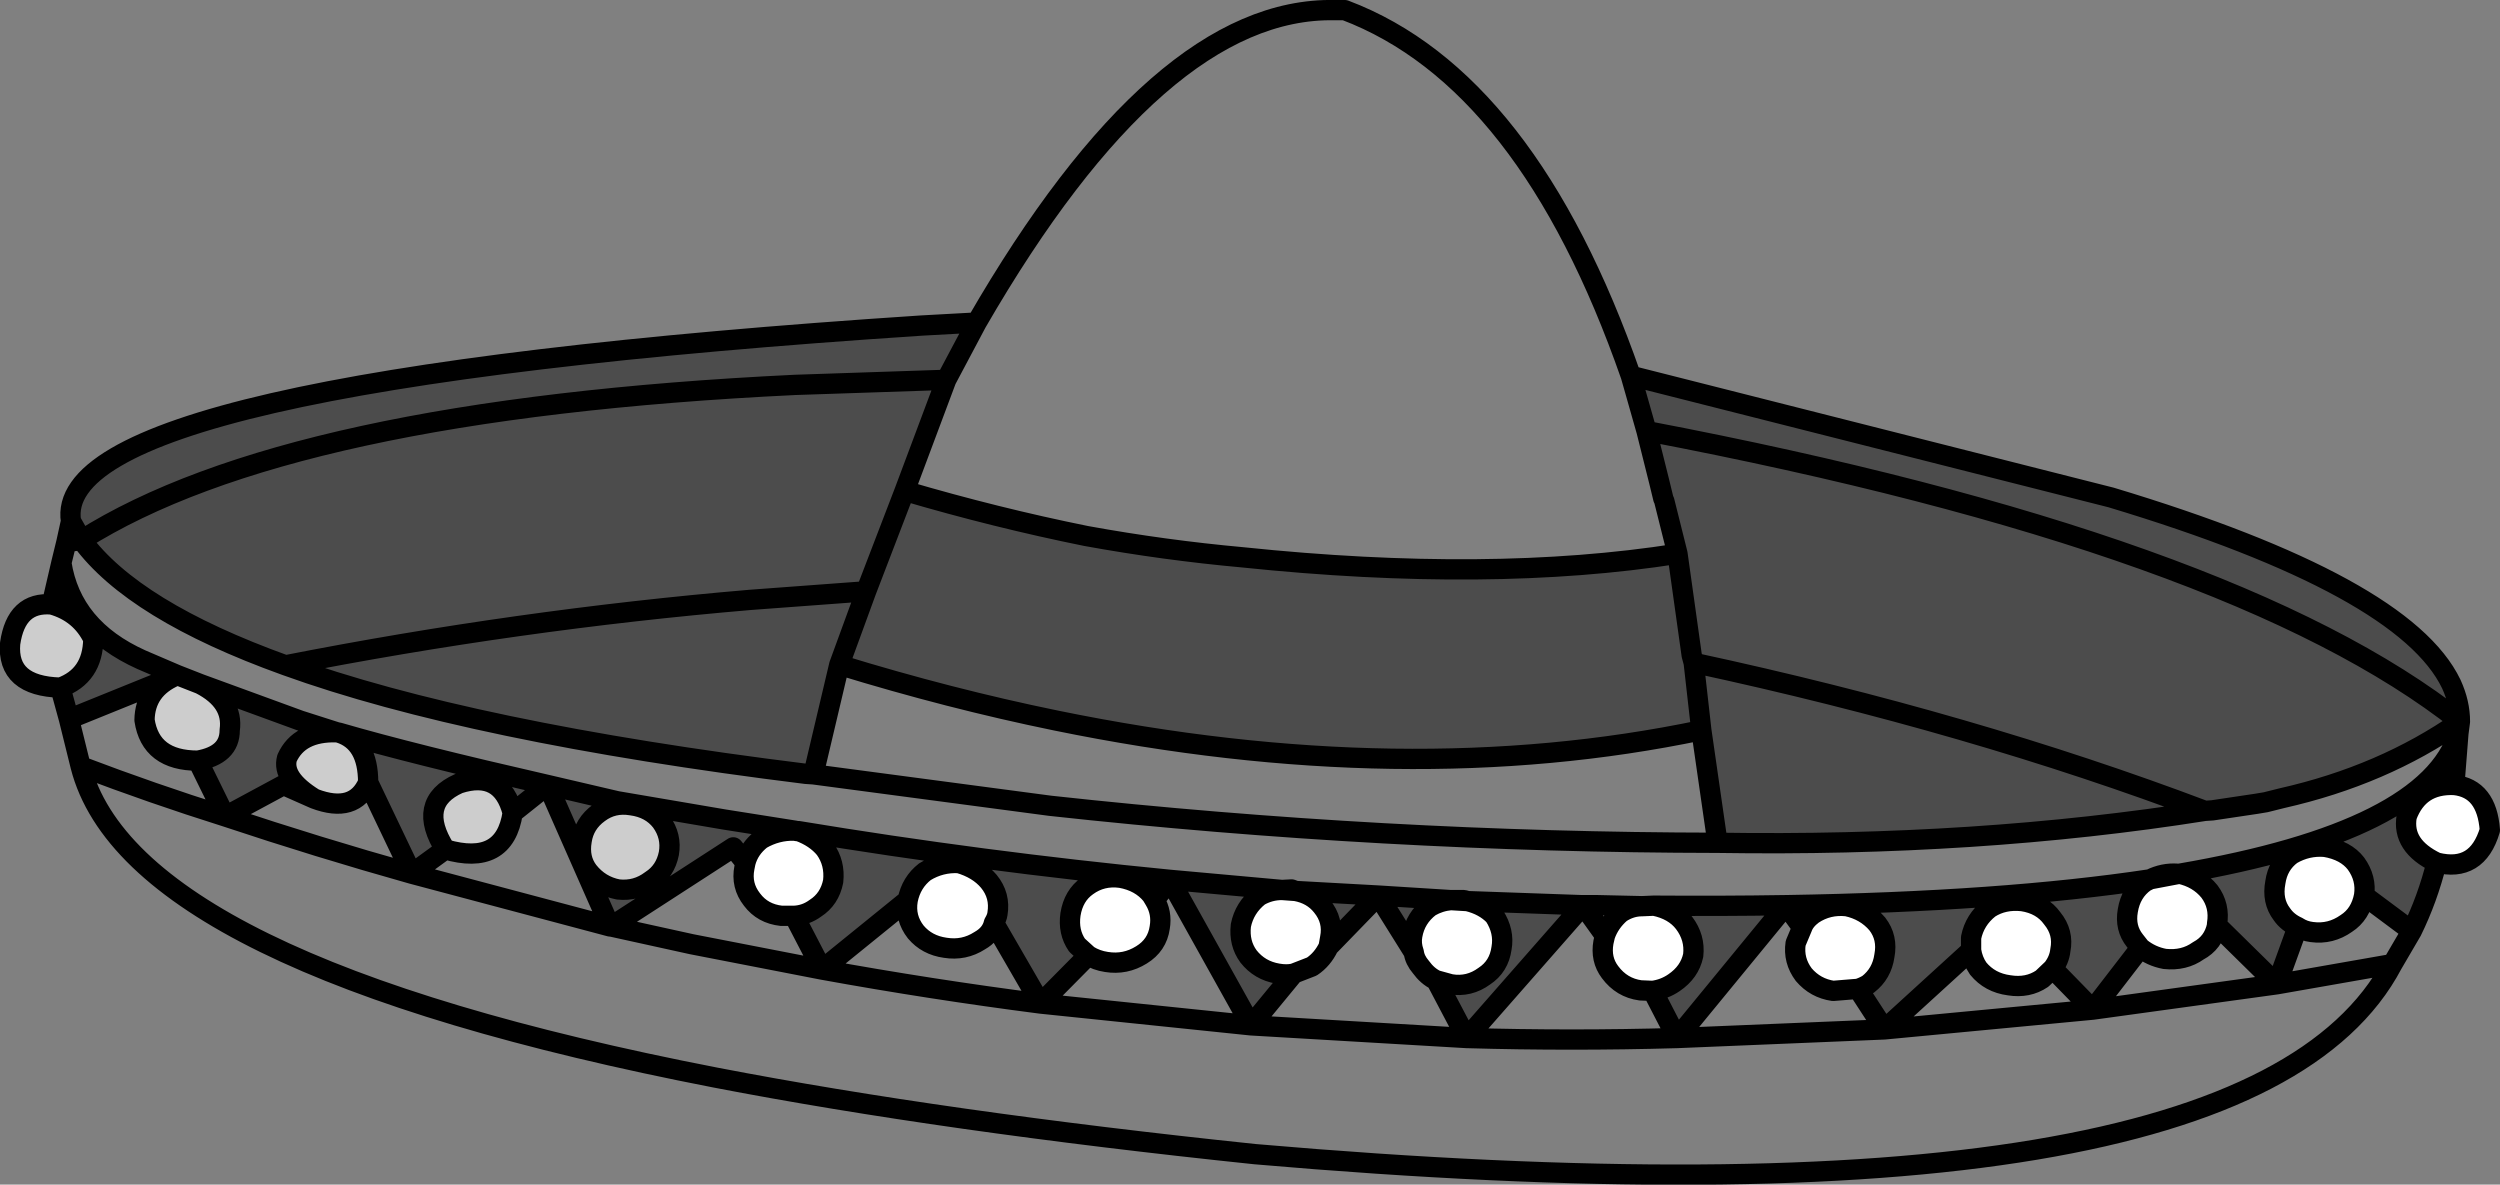 <?xml version="1.0" encoding="UTF-8" standalone="no"?>
<svg xmlns:xlink="http://www.w3.org/1999/xlink" height="116.8px" width="246.5px" xmlns="http://www.w3.org/2000/svg">
  <rect width="100%" height="100%" fill="#808080" stroke="none"/>
  <g transform="matrix(1.0, 0.0, 0.0, 1.0, 127.8, 102.65)">
    <path d="M13.2 -13.25 Q14.15 -13.8 15.25 -13.9 L16.9 -13.8 Q18.55 -13.4 19.55 -12.35 20.55 -10.8 20.25 -9.15 20.0 -7.35 18.55 -6.4 17.05 -5.3 15.25 -5.6 L13.8 -6.0 Q12.95 -6.4 12.3 -7.3 11.7 -8.0 11.6 -8.75 11.3 -9.6 11.45 -10.4 11.75 -12.15 13.2 -13.25 M3.2 -9.3 Q2.6 -8.05 1.55 -7.35 L-0.25 -6.65 Q-0.95 -6.5 -1.8 -6.65 -3.6 -6.95 -4.7 -8.35 -5.65 -9.65 -5.45 -11.4 -5.1 -13.15 -3.65 -14.3 -2.6 -14.9 -1.4 -14.9 L-0.05 -14.8 Q1.6 -14.5 2.55 -13.3 3.7 -11.9 3.35 -10.15 L3.2 -9.3 M34.1 -13.3 L35.25 -13.35 35.3 -13.35 Q37.25 -12.95 38.25 -11.65 39.35 -10.2 39.15 -8.45 38.8 -6.8 37.25 -5.75 36.3 -5.1 35.15 -4.95 L33.95 -5.0 Q32.1 -5.25 30.95 -6.8 30.0 -8.05 30.3 -9.75 L30.45 -10.4 Q30.9 -11.7 32.0 -12.65 33.0 -13.3 34.1 -13.3 M54.3 -13.3 Q56.15 -12.9 57.3 -11.55 58.35 -10.2 58.0 -8.4 57.75 -6.65 56.4 -5.6 55.9 -5.3 55.4 -5.15 L52.95 -4.95 Q51.2 -5.2 50.05 -6.55 49.0 -7.95 49.25 -9.65 L49.9 -11.2 Q50.15 -11.9 50.95 -12.5 52.45 -13.5 54.3 -13.3 M67.25 -7.15 Q66.7 -7.95 66.55 -8.95 L66.55 -10.2 Q66.9 -11.95 68.35 -13.1 69.75 -14.0 71.6 -13.8 73.55 -13.5 74.55 -12.1 75.7 -10.7 75.35 -8.95 75.25 -8.0 74.6 -7.15 L73.55 -6.15 Q72.15 -5.2 70.3 -5.5 68.4 -5.75 67.25 -7.15 M98.15 -18.4 Q99.7 -19.3 101.45 -19.15 103.5 -18.8 104.5 -17.5 105.55 -16.05 105.3 -14.35 104.95 -12.5 103.55 -11.6 102.0 -10.5 100.15 -10.75 99.35 -10.85 98.75 -11.25 97.75 -11.7 97.2 -12.5 96.2 -13.8 96.55 -15.65 96.8 -17.4 98.15 -18.4 M84.2 -15.95 L87.1 -16.5 Q88.95 -16.1 90.05 -14.75 91.1 -13.35 90.8 -11.55 L90.8 -11.4 Q90.45 -9.7 88.95 -8.9 87.55 -7.9 85.65 -8.1 84.3 -8.35 83.25 -9.2 L82.7 -9.9 Q81.7 -11.15 82.0 -12.85 82.3 -14.7 83.7 -15.7 L84.2 -15.95 M112.45 -17.6 Q109.0 -19.25 109.5 -22.15 110.7 -25.4 114.2 -25.25 117.4 -24.9 117.7 -20.8 116.45 -16.6 112.45 -17.6 M-49.2 -20.7 L-49.05 -20.7 Q-47.4 -20.1 -46.45 -18.95 -45.45 -17.55 -45.65 -15.75 -46.0 -14.0 -47.4 -13.1 -48.35 -12.4 -49.5 -12.35 L-50.75 -12.35 Q-52.6 -12.55 -53.65 -13.95 -54.75 -15.35 -54.4 -17.1 L-54.3 -17.6 Q-53.95 -18.95 -52.75 -19.9 -51.2 -20.8 -49.45 -20.75 L-49.2 -20.7 M-22.25 -12.5 Q-21.95 -14.35 -20.6 -15.3 -19.15 -16.35 -17.3 -16.1 -15.35 -15.75 -14.25 -14.4 L-13.95 -13.9 Q-13.2 -12.65 -13.45 -11.2 -13.7 -9.45 -15.25 -8.5 -16.85 -7.5 -18.7 -7.8 -19.7 -7.95 -20.5 -8.45 L-21.6 -9.45 Q-22.5 -10.75 -22.25 -12.5 M-29.45 -12.55 Q-29.5 -12.15 -29.8 -11.65 -30.05 -10.55 -31.2 -9.9 -32.75 -8.9 -34.6 -9.2 -36.4 -9.45 -37.5 -10.75 -38.6 -12.15 -38.3 -13.9 -37.95 -15.65 -36.6 -16.7 -35.05 -17.65 -33.25 -17.55 -31.35 -17.0 -30.3 -15.75 -29.15 -14.35 -29.45 -12.55" fill="#ffffff" fill-rule="evenodd" stroke="none"/>
    <path d="M-121.85 -34.85 Q-127.15 -35.0 -126.8 -39.2 -126.2 -43.35 -122.7 -43.05 -119.85 -42.25 -118.6 -39.65 -118.65 -36.0 -121.85 -34.85 M-91.5 -25.5 Q-92.85 -22.4 -96.8 -23.9 -100.05 -25.9 -99.5 -27.9 -98.3 -30.55 -94.6 -30.45 L-94.35 -30.4 Q-91.5 -29.5 -91.5 -25.5 M-110.5 -36.0 L-110.45 -36.05 -110.35 -36.1 -108.05 -35.2 Q-104.75 -33.5 -105.15 -30.65 -105.15 -28.2 -108.3 -27.65 -112.95 -27.65 -113.55 -31.65 -113.5 -34.7 -110.5 -36.0 M-82.55 -25.4 Q-78.35 -26.75 -77.25 -22.5 -78.05 -17.2 -83.9 -18.9 -86.8 -23.5 -82.55 -25.4 M-65.55 -23.25 Q-63.65 -23.0 -62.6 -21.65 -61.55 -20.2 -61.85 -18.5 -62.2 -16.75 -63.6 -15.85 -65.05 -14.75 -66.85 -14.95 -68.65 -15.3 -69.8 -16.75 -70.75 -18.0 -70.45 -19.75 -70.2 -21.45 -68.75 -22.5 -67.35 -23.55 -65.55 -23.25" fill="#cdcdcd" fill-rule="evenodd" stroke="none"/>
    <path d="M-31.5 -70.85 L-34.5 -65.2 -38.6 -54.25 Q-29.6 -51.6 -20.7 -49.8 -13.0 -48.4 -5.3 -47.7 19.15 -45.15 37.6 -48.05 L36.3 -53.25 35.75 -53.5 36.15 -53.55 36.2 -53.5 35.8 -55.15 33.4 -64.2 33.0 -65.6 80.35 -53.6 Q109.25 -44.9 113.9 -35.2 114.75 -33.35 114.75 -31.5 107.15 -26.2 97.2 -23.95 L95.6 -23.55 94.7 -23.4 90.35 -22.75 89.6 -22.7 Q66.6 -31.4 39.2 -37.3 L39.0 -38.05 37.6 -48.05 39.0 -38.05 39.2 -37.3 Q66.6 -31.4 89.6 -22.7 67.2 -19.15 41.55 -19.55 L39.95 -30.65 39.2 -37.3 39.95 -30.65 Q10.75 -24.55 -23.65 -31.6 -34.15 -33.75 -45.05 -37.1 L-47.6 -26.3 -48.35 -26.35 Q-81.4 -30.45 -99.65 -37.05 -114.65 -42.45 -119.75 -49.4 L-120.8 -51.25 Q-122.95 -64.9 -36.95 -70.55 L-31.5 -70.85 M114.6 -30.35 L114.2 -25.25 Q110.7 -25.4 109.5 -22.15 109.0 -19.25 112.45 -17.6 111.55 -14.0 110.0 -10.85 L105.3 -14.35 Q105.55 -16.05 104.5 -17.5 103.5 -18.8 101.45 -19.15 99.7 -19.3 98.15 -18.4 96.8 -17.4 96.55 -15.65 96.2 -13.8 97.2 -12.5 97.75 -11.7 98.75 -11.25 L96.7 -5.6 90.8 -11.4 90.8 -11.55 Q91.1 -13.35 90.05 -14.75 88.95 -16.1 87.1 -16.5 111.6 -20.7 114.6 -30.35 M-121.0 -31.75 L-121.85 -34.85 Q-118.65 -36.0 -118.6 -39.65 -119.85 -42.25 -122.7 -43.05 L-121.75 -47.15 Q-120.75 -40.7 -113.85 -37.6 L-110.35 -36.1 -110.45 -36.05 -110.5 -36.0 -121.0 -31.75 M33.4 -64.2 L34.55 -60.15 35.8 -55.15 34.55 -60.15 33.4 -64.2 M34.55 -60.15 Q92.5 -49.1 114.75 -31.5 92.5 -49.1 34.55 -60.15 M15.25 -13.9 Q14.15 -13.8 13.2 -13.25 11.75 -12.15 11.45 -10.4 11.3 -9.6 11.6 -8.75 L8.1 -14.35 15.25 -13.9 M13.8 -6.0 L15.25 -5.6 Q17.05 -5.3 18.55 -6.4 20.0 -7.35 20.25 -9.15 20.55 -10.8 19.55 -12.35 18.55 -13.4 16.9 -13.8 L28.2 -13.4 28.3 -13.4 16.8 -0.3 13.8 -6.0 M35.3 -13.35 Q42.05 -13.3 48.2 -13.4 L48.3 -13.4 Q69.65 -13.75 84.2 -15.95 L83.7 -15.7 Q82.3 -14.7 82.0 -12.85 81.7 -11.15 82.7 -9.9 L83.25 -9.2 78.55 -3.1 74.6 -7.15 Q75.25 -8.0 75.35 -8.95 75.7 -10.7 74.55 -12.1 73.55 -13.5 71.6 -13.8 69.75 -14.0 68.35 -13.1 66.9 -11.95 66.55 -10.2 L66.55 -8.95 58.0 -1.15 55.4 -5.15 Q55.9 -5.3 56.4 -5.6 57.75 -6.65 58.0 -8.4 58.35 -10.2 57.3 -11.55 56.15 -12.9 54.3 -13.3 52.45 -13.5 50.95 -12.5 50.15 -11.9 49.9 -11.2 L48.3 -13.4 37.55 -0.3 35.15 -4.95 Q36.3 -5.1 37.25 -5.75 38.8 -6.8 39.15 -8.45 39.35 -10.2 38.25 -11.65 37.25 -12.95 35.3 -13.35 M-0.05 -14.8 L8.1 -14.35 3.2 -9.3 3.35 -10.15 Q3.7 -11.9 2.55 -13.3 1.6 -14.5 -0.05 -14.8 M-1.4 -14.9 Q-2.6 -14.9 -3.65 -14.3 -5.1 -13.15 -5.45 -11.4 -5.65 -9.65 -4.7 -8.35 -3.6 -6.95 -1.8 -6.65 -0.95 -6.5 -0.25 -6.65 L-4.45 -1.55 -12.45 -15.9 -13.95 -13.9 -14.25 -14.4 Q-15.35 -15.75 -17.3 -16.1 -19.15 -16.35 -20.6 -15.3 -21.95 -14.35 -22.25 -12.5 -22.5 -10.75 -21.6 -9.45 L-20.5 -8.45 -25.2 -3.7 -29.8 -11.65 Q-29.5 -12.15 -29.45 -12.55 -29.15 -14.35 -30.3 -15.75 -31.35 -17.0 -33.25 -17.55 -35.05 -17.65 -36.6 -16.7 -37.95 -15.65 -38.3 -13.9 L-46.75 -7.05 -49.5 -12.35 Q-48.35 -12.4 -47.4 -13.1 -46.0 -14.0 -45.65 -15.75 -45.45 -17.55 -46.45 -18.95 -47.4 -20.1 -49.05 -20.7 -30.95 -17.7 -12.45 -15.9 L-1.4 -14.9 M-67.55 -11.3 L-67.65 -11.3 -73.8 -25.25 -77.25 -22.5 Q-78.35 -26.75 -82.55 -25.4 -86.8 -23.5 -83.9 -18.9 L-87.2 -16.5 -91.5 -25.5 Q-91.5 -29.5 -94.35 -30.4 -87.15 -28.3 -73.8 -25.25 L-66.95 -23.65 -56.4 -21.85 -49.45 -20.75 Q-51.2 -20.8 -52.75 -19.9 -53.95 -18.95 -54.3 -17.6 L-55.5 -19.1 -67.55 -11.3 M-94.6 -30.45 Q-98.3 -30.55 -99.5 -27.9 -100.05 -25.9 -96.8 -23.9 L-99.85 -25.25 -105.6 -22.15 -108.3 -27.65 Q-105.15 -28.2 -105.15 -30.65 -104.75 -33.5 -108.05 -35.2 L-98.2 -31.6 -94.6 -30.45 M-38.6 -54.25 L-42.4 -44.35 -53.85 -43.5 Q-76.75 -41.55 -99.65 -37.05 -76.75 -41.55 -53.85 -43.5 L-42.4 -44.35 -38.6 -54.25 M-34.5 -65.2 L-49.4 -64.7 Q-99.35 -62.3 -119.75 -49.4 -99.35 -62.3 -49.4 -64.7 L-34.5 -65.2 M-42.4 -44.35 L-45.05 -37.1 -42.4 -44.35 M-66.85 -14.95 Q-65.05 -14.75 -63.6 -15.85 -62.2 -16.75 -61.85 -18.5 -61.55 -20.2 -62.6 -21.65 -63.65 -23.0 -65.55 -23.25 -67.35 -23.55 -68.75 -22.5 -70.2 -21.45 -70.45 -19.75 -70.75 -18.0 -69.8 -16.75 -68.65 -15.3 -66.85 -14.95" fill="#000000" fill-opacity="0.408" fill-rule="evenodd" stroke="none"/>
    <path d="M33.0 -65.6 Q22.8 -94.85 4.8 -101.65 L3.8 -101.65 Q-13.5 -102.0 -31.5 -70.85 L-34.5 -65.2 -38.6 -54.25 Q-29.6 -51.6 -20.7 -49.8 -13.0 -48.4 -5.3 -47.7 19.15 -45.15 37.6 -48.05 L36.3 -53.25 M36.2 -53.5 L35.8 -55.15 34.55 -60.15 33.4 -64.2 33.0 -65.6 80.35 -53.6 Q109.25 -44.9 113.9 -35.2 114.75 -33.35 114.75 -31.5 L114.6 -30.35 114.2 -25.25 Q117.4 -24.9 117.7 -20.8 116.45 -16.6 112.45 -17.6 111.55 -14.0 110.0 -10.85 L108.1 -7.6 Q93.75 19.65 -4.05 11.15 -34.7 7.95 -57.25 3.6 -114.85 -7.6 -119.85 -27.1 L-121.0 -31.75 -121.85 -34.85 Q-127.15 -35.0 -126.8 -39.2 -126.2 -43.35 -122.7 -43.05 L-121.75 -47.15 -121.25 -49.2 -120.8 -51.25 Q-122.95 -64.9 -36.95 -70.55 L-31.5 -70.85 M37.6 -48.05 L39.0 -38.05 39.2 -37.3 Q66.6 -31.4 89.6 -22.7 L90.35 -22.75 94.7 -23.4 95.6 -23.55 97.2 -23.95 Q107.15 -26.2 114.75 -31.5 92.5 -49.1 34.55 -60.15 M39.2 -37.3 L39.95 -30.65 41.55 -19.55 Q67.2 -19.15 89.6 -22.7 M15.25 -13.9 Q14.15 -13.8 13.2 -13.25 11.75 -12.15 11.45 -10.4 11.3 -9.6 11.6 -8.75 11.7 -8.0 12.3 -7.3 12.95 -6.4 13.8 -6.0 L15.25 -5.6 Q17.05 -5.3 18.55 -6.4 20.0 -7.35 20.25 -9.15 20.55 -10.8 19.55 -12.35 18.55 -13.4 16.9 -13.8 L15.25 -13.9 8.1 -14.35 11.6 -8.75 M15.25 -13.9 L16.55 -13.9 16.9 -13.8 28.2 -13.4 28.3 -13.4 29.75 -13.4 34.1 -13.3 35.25 -13.35 35.3 -13.35 Q42.05 -13.3 48.2 -13.4 L48.3 -13.4 Q69.65 -13.75 84.2 -15.95 85.5 -16.6 86.9 -16.5 L87.1 -16.5 Q111.6 -20.7 114.6 -30.35 M-0.05 -14.8 Q1.6 -14.5 2.55 -13.3 3.7 -11.9 3.35 -10.15 L3.2 -9.3 8.1 -14.35 -0.05 -14.8 -1.4 -14.9 Q-2.6 -14.9 -3.65 -14.3 -5.1 -13.15 -5.45 -11.4 -5.65 -9.65 -4.7 -8.35 -3.6 -6.95 -1.8 -6.65 -0.95 -6.5 -0.25 -6.65 L1.55 -7.35 Q2.6 -8.05 3.2 -9.3 M16.8 -0.3 L13.8 -6.0 M28.3 -13.4 L30.45 -10.4 Q30.9 -11.7 32.0 -12.65 33.0 -13.3 34.1 -13.3 M35.15 -4.95 L33.95 -5.0 Q32.1 -5.25 30.95 -6.8 30.0 -8.05 30.3 -9.75 L30.45 -10.4 M35.3 -13.35 Q37.25 -12.95 38.25 -11.65 39.35 -10.2 39.15 -8.45 38.8 -6.8 37.25 -5.75 36.3 -5.1 35.15 -4.95 L37.55 -0.3 48.3 -13.4 49.9 -11.2 Q50.15 -11.9 50.95 -12.5 52.45 -13.5 54.3 -13.3 56.15 -12.9 57.3 -11.55 58.35 -10.2 58.0 -8.4 57.75 -6.65 56.4 -5.6 55.9 -5.3 55.4 -5.15 L58.0 -1.15 66.55 -8.95 66.55 -10.2 Q66.9 -11.95 68.35 -13.1 69.75 -14.0 71.6 -13.8 73.55 -13.5 74.55 -12.1 75.7 -10.7 75.35 -8.95 75.25 -8.0 74.6 -7.15 L78.55 -3.1 83.25 -9.2 82.7 -9.9 Q81.7 -11.15 82.0 -12.85 82.3 -14.7 83.7 -15.7 L84.2 -15.95 87.1 -16.5 Q88.95 -16.1 90.05 -14.75 91.1 -13.35 90.8 -11.55 L90.8 -11.4 96.7 -5.6 98.75 -11.25 Q97.75 -11.7 97.2 -12.5 96.2 -13.8 96.55 -15.65 96.8 -17.4 98.15 -18.4 99.7 -19.3 101.45 -19.15 103.5 -18.8 104.5 -17.5 105.55 -16.05 105.3 -14.35 L110.0 -10.85 M108.1 -7.6 L96.7 -5.6 78.55 -3.1 58.0 -1.15 37.55 -0.3 Q27.15 0.0 16.8 -0.3 L-4.45 -1.55 -25.2 -3.7 Q-36.05 -5.1 -46.75 -7.05 L-59.6 -9.55 -67.55 -11.3 -67.65 -11.3 -87.2 -16.5 Q-96.45 -19.1 -105.6 -22.15 -112.75 -24.4 -119.85 -27.1 M28.3 -13.4 L16.8 -0.3 M55.4 -5.15 L52.95 -4.95 Q51.2 -5.2 50.05 -6.55 49.0 -7.95 49.25 -9.65 L49.9 -11.2 M74.6 -7.15 L73.55 -6.15 Q72.15 -5.2 70.3 -5.5 68.4 -5.75 67.25 -7.15 66.7 -7.95 66.55 -8.95 M90.8 -11.4 Q90.45 -9.7 88.95 -8.9 87.55 -7.9 85.65 -8.1 84.3 -8.35 83.25 -9.2 M105.3 -14.35 Q104.95 -12.5 103.55 -11.6 102.0 -10.5 100.15 -10.75 99.35 -10.85 98.75 -11.25 M112.45 -17.6 Q109.0 -19.25 109.5 -22.15 110.7 -25.4 114.2 -25.25 M-94.6 -30.45 L-98.2 -31.6 -108.05 -35.2 Q-104.75 -33.5 -105.15 -30.65 -105.15 -28.2 -108.3 -27.65 L-105.6 -22.15 -99.85 -25.25 -96.8 -23.9 Q-100.05 -25.9 -99.5 -27.9 -98.3 -30.55 -94.6 -30.45 L-94.35 -30.4 Q-87.15 -28.3 -73.8 -25.25 L-66.95 -23.65 -56.4 -21.85 -49.45 -20.75 -49.2 -20.7 -49.05 -20.7 Q-30.95 -17.7 -12.45 -15.9 L-1.4 -14.9 -0.45 -14.95 -0.05 -14.8 M-94.35 -30.4 Q-91.5 -29.5 -91.5 -25.5 L-87.2 -16.5 -83.9 -18.9 Q-86.8 -23.5 -82.55 -25.4 -78.35 -26.75 -77.25 -22.5 L-73.8 -25.25 -67.65 -11.3 M-119.75 -49.4 L-121.25 -49.2 M-121.0 -31.75 L-110.5 -36.0 -110.45 -36.05 -110.35 -36.1 -113.85 -37.6 Q-120.75 -40.7 -121.75 -47.15 M-110.35 -36.1 L-108.05 -35.2 M-108.3 -27.65 Q-112.95 -27.65 -113.55 -31.65 -113.5 -34.7 -110.5 -36.0 M-91.5 -25.5 Q-92.85 -22.4 -96.8 -23.9 M-119.75 -49.4 Q-114.65 -42.45 -99.65 -37.05 -76.75 -41.55 -53.85 -43.5 L-42.4 -44.35 -38.6 -54.25 M-121.85 -34.85 Q-118.65 -36.0 -118.6 -39.65 -119.85 -42.25 -122.7 -43.05 M-120.8 -51.25 L-119.75 -49.4 Q-99.35 -62.3 -49.4 -64.7 L-34.5 -65.2 M-99.65 -37.05 Q-81.4 -30.45 -48.35 -26.35 L-47.6 -26.3 -45.05 -37.1 -42.4 -44.35 M-66.85 -14.95 Q-68.65 -15.3 -69.8 -16.75 -70.75 -18.0 -70.45 -19.75 -70.2 -21.45 -68.75 -22.5 -67.35 -23.55 -65.55 -23.25 -63.65 -23.0 -62.6 -21.65 -61.55 -20.2 -61.85 -18.5 -62.2 -16.75 -63.6 -15.85 -65.05 -14.75 -66.85 -14.95 M-49.05 -20.7 Q-47.4 -20.1 -46.45 -18.95 -45.45 -17.55 -45.65 -15.75 -46.0 -14.0 -47.4 -13.1 -48.35 -12.4 -49.5 -12.35 L-46.75 -7.05 -38.3 -13.9 Q-37.95 -15.65 -36.6 -16.7 -35.05 -17.65 -33.25 -17.55 -31.35 -17.0 -30.3 -15.75 -29.15 -14.35 -29.45 -12.55 -29.5 -12.15 -29.8 -11.65 L-25.2 -3.7 -20.5 -8.45 -21.6 -9.45 Q-22.5 -10.75 -22.25 -12.5 -21.95 -14.35 -20.6 -15.3 -19.15 -16.35 -17.3 -16.1 -15.35 -15.75 -14.25 -14.4 L-13.95 -13.9 -12.45 -15.9 -4.45 -1.55 -0.25 -6.65 M-67.55 -11.3 L-55.5 -19.1 -54.3 -17.6 Q-53.95 -18.95 -52.75 -19.9 -51.2 -20.8 -49.45 -20.75 M-49.5 -12.35 L-50.75 -12.35 Q-52.6 -12.55 -53.65 -13.95 -54.75 -15.35 -54.4 -17.1 L-54.3 -17.6 M-29.8 -11.65 Q-30.05 -10.55 -31.2 -9.9 -32.75 -8.9 -34.6 -9.2 -36.4 -9.45 -37.5 -10.75 -38.6 -12.15 -38.3 -13.9 M-13.95 -13.9 Q-13.2 -12.65 -13.45 -11.2 -13.7 -9.45 -15.25 -8.5 -16.85 -7.5 -18.7 -7.8 -19.7 -7.95 -20.5 -8.45 M-47.6 -26.3 L-24.25 -23.2 Q8.55 -19.6 41.55 -19.55 M39.95 -30.65 Q10.75 -24.55 -23.65 -31.6 -34.15 -33.75 -45.05 -37.1 M-83.9 -18.9 Q-78.05 -17.2 -77.25 -22.5" fill="none" stroke="#000000" stroke-linecap="round" stroke-linejoin="round" stroke-width="2.0"/>
  </g>
</svg>
